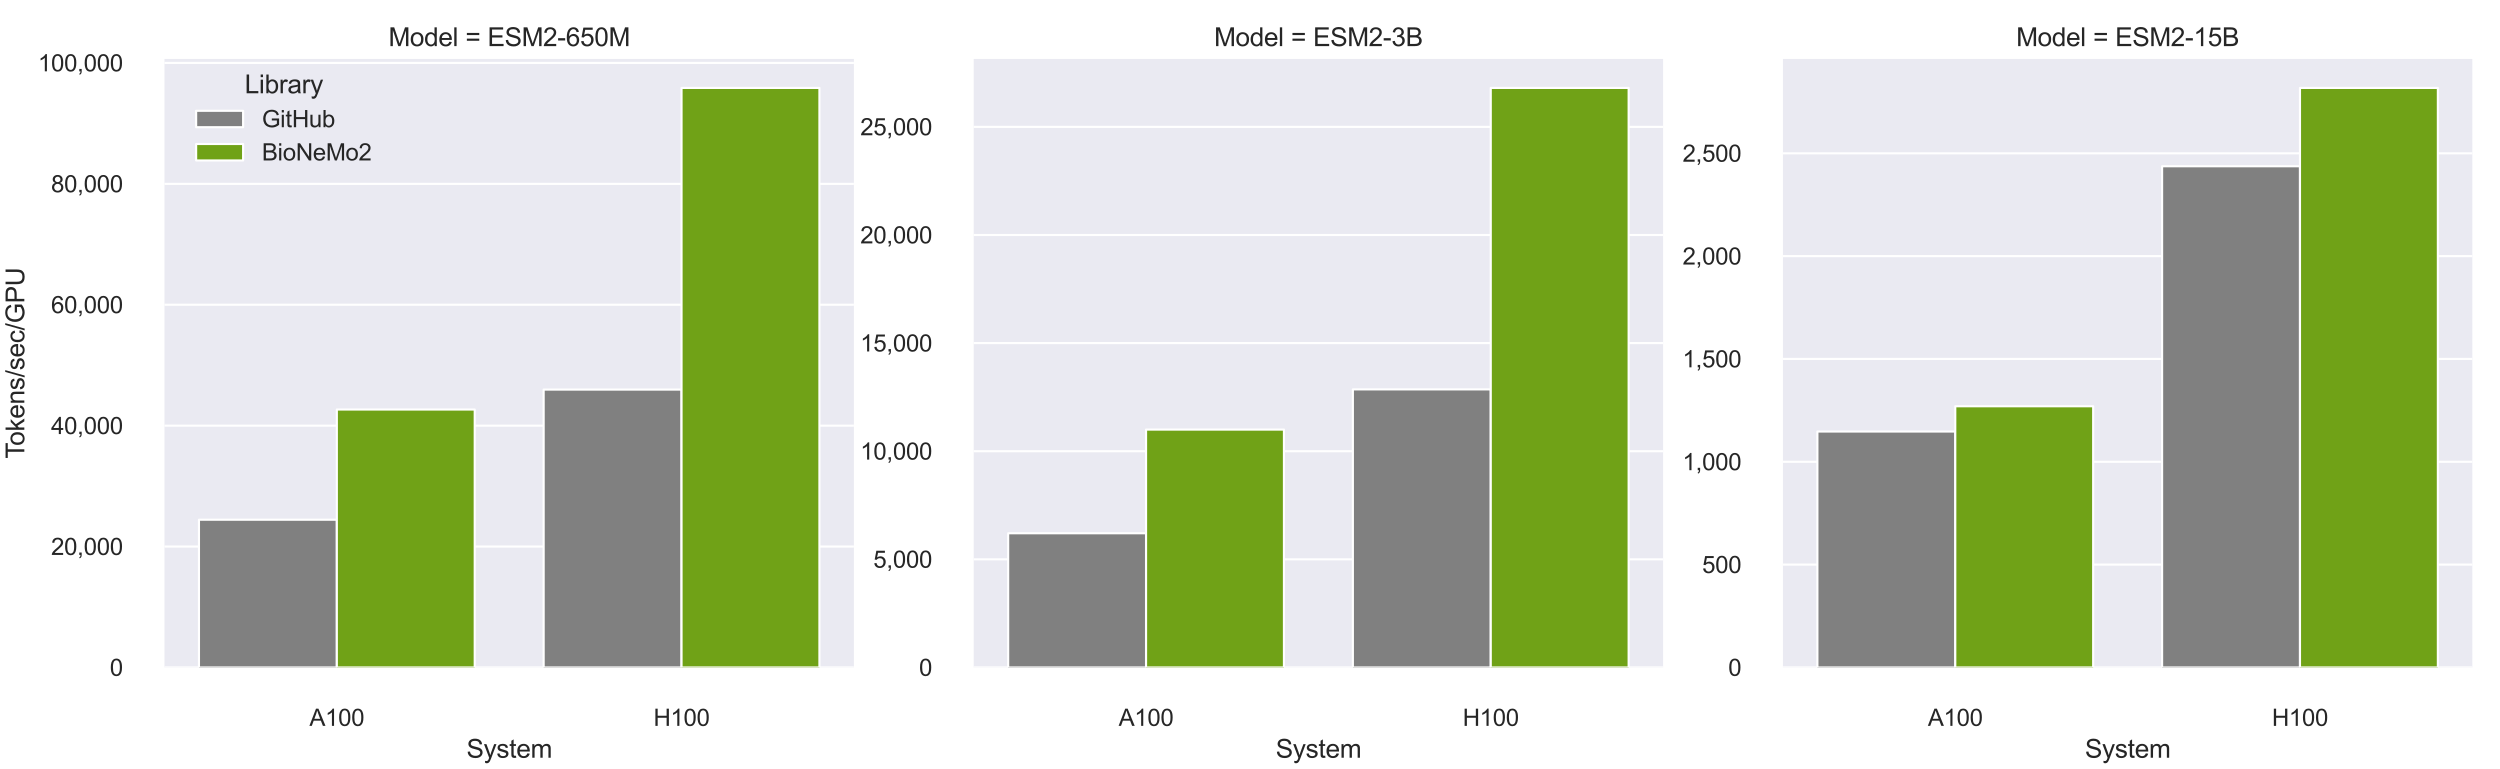 <?xml version="1.0" encoding="utf-8" standalone="no"?>
<!DOCTYPE svg PUBLIC "-//W3C//DTD SVG 1.1//EN"
  "http://www.w3.org/Graphics/SVG/1.1/DTD/svg11.dtd">
<svg xmlns:xlink="http://www.w3.org/1999/xlink" width="1170.9pt" height="360pt" viewBox="0 0 1170.9 360" xmlns="http://www.w3.org/2000/svg" version="1.1">
 <defs>
  <style type="text/css">*{stroke-linejoin: round; stroke-linecap: butt}</style>
 </defs>
 <g id="figure_1">
  <g id="patch_1">
   <path d="M 0 360
L 1170.9 360
L 1170.9 0
L 0 0
z
" style="fill: #ffffff"/>
  </g>
  <g id="axes_1">
   <g id="patch_2">
    <path d="M 77.04 312.604
L 399.927 312.604
L 399.927 27.6
L 77.04 27.6
z
" style="fill: #eaeaf2"/>
   </g>
   <g id="matplotlib.axis_1">
    <g id="xtick_1">
     <g id="text_1">
      <!-- A100 -->
      <g style="fill: #262626" transform="translate(144.917 339.977) scale(0.11 -0.11)">
       <defs>
        <path id="ArialMT-41" d="M -9 0
L 1750 4581
L 2403 4581
L 4278 0
L 3588 0
L 3053 1388
L 1138 1388
L 634 0
L -9 0
z
M 1313 1881
L 2866 1881
L 2388 3150
Q 2169 3728 2063 4100
Q 1975 3659 1816 3225
L 1313 1881
z
" transform="scale(0.016)"/>
        <path id="ArialMT-31" d="M 2384 0
L 1822 0
L 1822 3584
Q 1619 3391 1289 3197
Q 959 3003 697 2906
L 697 3450
Q 1169 3672 1522 3987
Q 1875 4303 2022 4600
L 2384 4600
L 2384 0
z
" transform="scale(0.016)"/>
        <path id="ArialMT-30" d="M 266 2259
Q 266 3072 433 3567
Q 600 4063 929 4331
Q 1259 4600 1759 4600
Q 2128 4600 2406 4451
Q 2684 4303 2865 4023
Q 3047 3744 3150 3342
Q 3253 2941 3253 2259
Q 3253 1453 3087 958
Q 2922 463 2592 192
Q 2263 -78 1759 -78
Q 1097 -78 719 397
Q 266 969 266 2259
z
M 844 2259
Q 844 1131 1108 757
Q 1372 384 1759 384
Q 2147 384 2411 759
Q 2675 1134 2675 2259
Q 2675 3391 2411 3762
Q 2147 4134 1753 4134
Q 1366 4134 1134 3806
Q 844 3388 844 2259
z
" transform="scale(0.016)"/>
       </defs>
       <use xlink:href="#ArialMT-41"/>
       <use xlink:href="#ArialMT-31" x="66.699"/>
       <use xlink:href="#ArialMT-30" x="122.314"/>
       <use xlink:href="#ArialMT-30" x="177.93"/>
      </g>
     </g>
    </g>
    <g id="xtick_2">
     <g id="text_2">
      <!-- H100 -->
      <g style="fill: #262626" transform="translate(306.057 339.977) scale(0.11 -0.11)">
       <defs>
        <path id="ArialMT-48" d="M 513 0
L 513 4581
L 1119 4581
L 1119 2700
L 3500 2700
L 3500 4581
L 4106 4581
L 4106 0
L 3500 0
L 3500 2159
L 1119 2159
L 1119 0
L 513 0
z
" transform="scale(0.016)"/>
       </defs>
       <use xlink:href="#ArialMT-48"/>
       <use xlink:href="#ArialMT-31" x="72.217"/>
       <use xlink:href="#ArialMT-30" x="127.832"/>
       <use xlink:href="#ArialMT-30" x="183.447"/>
      </g>
     </g>
    </g>
    <g id="text_3">
     <!-- System -->
     <g style="fill: #262626" transform="translate(218.48 354.899) scale(0.12 -0.12)">
      <defs>
       <path id="ArialMT-53" d="M 288 1472
L 859 1522
Q 900 1178 1048 958
Q 1197 738 1509 602
Q 1822 466 2213 466
Q 2559 466 2825 569
Q 3091 672 3220 851
Q 3350 1031 3350 1244
Q 3350 1459 3225 1620
Q 3100 1781 2813 1891
Q 2628 1963 1997 2114
Q 1366 2266 1113 2400
Q 784 2572 623 2826
Q 463 3081 463 3397
Q 463 3744 659 4045
Q 856 4347 1234 4503
Q 1613 4659 2075 4659
Q 2584 4659 2973 4495
Q 3363 4331 3572 4012
Q 3781 3694 3797 3291
L 3216 3247
Q 3169 3681 2898 3903
Q 2628 4125 2100 4125
Q 1550 4125 1298 3923
Q 1047 3722 1047 3438
Q 1047 3191 1225 3031
Q 1400 2872 2139 2705
Q 2878 2538 3153 2413
Q 3553 2228 3743 1945
Q 3934 1663 3934 1294
Q 3934 928 3725 604
Q 3516 281 3123 101
Q 2731 -78 2241 -78
Q 1619 -78 1198 103
Q 778 284 539 648
Q 300 1013 288 1472
z
" transform="scale(0.016)"/>
       <path id="ArialMT-79" d="M 397 -1278
L 334 -750
Q 519 -800 656 -800
Q 844 -800 956 -737
Q 1069 -675 1141 -563
Q 1194 -478 1313 -144
Q 1328 -97 1363 -6
L 103 3319
L 709 3319
L 1400 1397
Q 1534 1031 1641 628
Q 1738 1016 1872 1384
L 2581 3319
L 3144 3319
L 1881 -56
Q 1678 -603 1566 -809
Q 1416 -1088 1222 -1217
Q 1028 -1347 759 -1347
Q 597 -1347 397 -1278
z
" transform="scale(0.016)"/>
       <path id="ArialMT-73" d="M 197 991
L 753 1078
Q 800 744 1014 566
Q 1228 388 1613 388
Q 2000 388 2187 545
Q 2375 703 2375 916
Q 2375 1106 2209 1216
Q 2094 1291 1634 1406
Q 1016 1563 777 1677
Q 538 1791 414 1992
Q 291 2194 291 2438
Q 291 2659 392 2848
Q 494 3038 669 3163
Q 800 3259 1026 3326
Q 1253 3394 1513 3394
Q 1903 3394 2198 3281
Q 2494 3169 2634 2976
Q 2775 2784 2828 2463
L 2278 2388
Q 2241 2644 2061 2787
Q 1881 2931 1553 2931
Q 1166 2931 1000 2803
Q 834 2675 834 2503
Q 834 2394 903 2306
Q 972 2216 1119 2156
Q 1203 2125 1616 2013
Q 2213 1853 2448 1751
Q 2684 1650 2818 1456
Q 2953 1263 2953 975
Q 2953 694 2789 445
Q 2625 197 2315 61
Q 2006 -75 1616 -75
Q 969 -75 630 194
Q 291 463 197 991
z
" transform="scale(0.016)"/>
       <path id="ArialMT-74" d="M 1650 503
L 1731 6
Q 1494 -44 1306 -44
Q 1000 -44 831 53
Q 663 150 594 308
Q 525 466 525 972
L 525 2881
L 113 2881
L 113 3319
L 525 3319
L 525 4141
L 1084 4478
L 1084 3319
L 1650 3319
L 1650 2881
L 1084 2881
L 1084 941
Q 1084 700 1114 631
Q 1144 563 1211 522
Q 1278 481 1403 481
Q 1497 481 1650 503
z
" transform="scale(0.016)"/>
       <path id="ArialMT-65" d="M 2694 1069
L 3275 997
Q 3138 488 2766 206
Q 2394 -75 1816 -75
Q 1088 -75 661 373
Q 234 822 234 1631
Q 234 2469 665 2931
Q 1097 3394 1784 3394
Q 2450 3394 2872 2941
Q 3294 2488 3294 1666
Q 3294 1616 3291 1516
L 816 1516
Q 847 969 1125 678
Q 1403 388 1819 388
Q 2128 388 2347 550
Q 2566 713 2694 1069
z
M 847 1978
L 2700 1978
Q 2663 2397 2488 2606
Q 2219 2931 1791 2931
Q 1403 2931 1139 2672
Q 875 2413 847 1978
z
" transform="scale(0.016)"/>
       <path id="ArialMT-6d" d="M 422 0
L 422 3319
L 925 3319
L 925 2853
Q 1081 3097 1340 3245
Q 1600 3394 1931 3394
Q 2300 3394 2536 3241
Q 2772 3088 2869 2813
Q 3263 3394 3894 3394
Q 4388 3394 4653 3120
Q 4919 2847 4919 2278
L 4919 0
L 4359 0
L 4359 2091
Q 4359 2428 4304 2576
Q 4250 2725 4106 2815
Q 3963 2906 3769 2906
Q 3419 2906 3187 2673
Q 2956 2441 2956 1928
L 2956 0
L 2394 0
L 2394 2156
Q 2394 2531 2256 2718
Q 2119 2906 1806 2906
Q 1569 2906 1367 2781
Q 1166 2656 1075 2415
Q 984 2175 984 1722
L 984 0
L 422 0
z
" transform="scale(0.016)"/>
      </defs>
      <use xlink:href="#ArialMT-53"/>
      <use xlink:href="#ArialMT-79" x="66.699"/>
      <use xlink:href="#ArialMT-73" x="116.699"/>
      <use xlink:href="#ArialMT-74" x="166.699"/>
      <use xlink:href="#ArialMT-65" x="194.482"/>
      <use xlink:href="#ArialMT-6d" x="250.098"/>
     </g>
    </g>
   </g>
   <g id="matplotlib.axis_2">
    <g id="ytick_1">
     <g id="line2d_1">
      <path d="M 77.04 312.604
L 399.927 312.604
" clip-path="url(#p7f8f3b9b04)" style="fill: none; stroke: #ffffff; stroke-linecap: round"/>
     </g>
     <g id="text_4">
      <!-- 0 -->
      <g style="fill: #262626" transform="translate(51.423 316.541) scale(0.11 -0.11)">
       <use xlink:href="#ArialMT-30"/>
      </g>
     </g>
    </g>
    <g id="ytick_2">
     <g id="line2d_2">
      <path d="M 77.04 255.979
L 399.927 255.979
" clip-path="url(#p7f8f3b9b04)" style="fill: none; stroke: #ffffff; stroke-linecap: round"/>
     </g>
     <g id="text_5">
      <!-- 20,000 -->
      <g style="fill: #262626" transform="translate(23.899 259.916) scale(0.11 -0.11)">
       <defs>
        <path id="ArialMT-32" d="M 3222 541
L 3222 0
L 194 0
Q 188 203 259 391
Q 375 700 629 1000
Q 884 1300 1366 1694
Q 2113 2306 2375 2664
Q 2638 3022 2638 3341
Q 2638 3675 2398 3904
Q 2159 4134 1775 4134
Q 1369 4134 1125 3890
Q 881 3647 878 3216
L 300 3275
Q 359 3922 746 4261
Q 1134 4600 1788 4600
Q 2447 4600 2831 4234
Q 3216 3869 3216 3328
Q 3216 3053 3103 2787
Q 2991 2522 2730 2228
Q 2469 1934 1863 1422
Q 1356 997 1212 845
Q 1069 694 975 541
L 3222 541
z
" transform="scale(0.016)"/>
        <path id="ArialMT-2c" d="M 569 0
L 569 641
L 1209 641
L 1209 0
Q 1209 -353 1084 -570
Q 959 -788 688 -906
L 531 -666
Q 709 -588 793 -436
Q 878 -284 888 0
L 569 0
z
" transform="scale(0.016)"/>
       </defs>
       <use xlink:href="#ArialMT-32"/>
       <use xlink:href="#ArialMT-30" x="55.615"/>
       <use xlink:href="#ArialMT-2c" x="111.23"/>
       <use xlink:href="#ArialMT-30" x="139.014"/>
       <use xlink:href="#ArialMT-30" x="194.629"/>
       <use xlink:href="#ArialMT-30" x="250.244"/>
      </g>
     </g>
    </g>
    <g id="ytick_3">
     <g id="line2d_3">
      <path d="M 77.04 199.355
L 399.927 199.355
" clip-path="url(#p7f8f3b9b04)" style="fill: none; stroke: #ffffff; stroke-linecap: round"/>
     </g>
     <g id="text_6">
      <!-- 40,000 -->
      <g style="fill: #262626" transform="translate(23.899 203.292) scale(0.11 -0.11)">
       <defs>
        <path id="ArialMT-34" d="M 2069 0
L 2069 1097
L 81 1097
L 81 1613
L 2172 4581
L 2631 4581
L 2631 1613
L 3250 1613
L 3250 1097
L 2631 1097
L 2631 0
L 2069 0
z
M 2069 1613
L 2069 3678
L 634 1613
L 2069 1613
z
" transform="scale(0.016)"/>
       </defs>
       <use xlink:href="#ArialMT-34"/>
       <use xlink:href="#ArialMT-30" x="55.615"/>
       <use xlink:href="#ArialMT-2c" x="111.23"/>
       <use xlink:href="#ArialMT-30" x="139.014"/>
       <use xlink:href="#ArialMT-30" x="194.629"/>
       <use xlink:href="#ArialMT-30" x="250.244"/>
      </g>
     </g>
    </g>
    <g id="ytick_4">
     <g id="line2d_4">
      <path d="M 77.04 142.73
L 399.927 142.73
" clip-path="url(#p7f8f3b9b04)" style="fill: none; stroke: #ffffff; stroke-linecap: round"/>
     </g>
     <g id="text_7">
      <!-- 60,000 -->
      <g style="fill: #262626" transform="translate(23.899 146.667) scale(0.11 -0.11)">
       <defs>
        <path id="ArialMT-36" d="M 3184 3459
L 2625 3416
Q 2550 3747 2413 3897
Q 2184 4138 1850 4138
Q 1581 4138 1378 3988
Q 1113 3794 959 3422
Q 806 3050 800 2363
Q 1003 2672 1297 2822
Q 1591 2972 1913 2972
Q 2475 2972 2870 2558
Q 3266 2144 3266 1488
Q 3266 1056 3080 686
Q 2894 316 2569 119
Q 2244 -78 1831 -78
Q 1128 -78 684 439
Q 241 956 241 2144
Q 241 3472 731 4075
Q 1159 4600 1884 4600
Q 2425 4600 2770 4297
Q 3116 3994 3184 3459
z
M 888 1484
Q 888 1194 1011 928
Q 1134 663 1356 523
Q 1578 384 1822 384
Q 2178 384 2434 671
Q 2691 959 2691 1453
Q 2691 1928 2437 2201
Q 2184 2475 1800 2475
Q 1419 2475 1153 2201
Q 888 1928 888 1484
z
" transform="scale(0.016)"/>
       </defs>
       <use xlink:href="#ArialMT-36"/>
       <use xlink:href="#ArialMT-30" x="55.615"/>
       <use xlink:href="#ArialMT-2c" x="111.23"/>
       <use xlink:href="#ArialMT-30" x="139.014"/>
       <use xlink:href="#ArialMT-30" x="194.629"/>
       <use xlink:href="#ArialMT-30" x="250.244"/>
      </g>
     </g>
    </g>
    <g id="ytick_5">
     <g id="line2d_5">
      <path d="M 77.04 86.106
L 399.927 86.106
" clip-path="url(#p7f8f3b9b04)" style="fill: none; stroke: #ffffff; stroke-linecap: round"/>
     </g>
     <g id="text_8">
      <!-- 80,000 -->
      <g style="fill: #262626" transform="translate(23.899 90.043) scale(0.11 -0.11)">
       <defs>
        <path id="ArialMT-38" d="M 1131 2484
Q 781 2613 612 2850
Q 444 3088 444 3419
Q 444 3919 803 4259
Q 1163 4600 1759 4600
Q 2359 4600 2725 4251
Q 3091 3903 3091 3403
Q 3091 3084 2923 2848
Q 2756 2613 2416 2484
Q 2838 2347 3058 2040
Q 3278 1734 3278 1309
Q 3278 722 2862 322
Q 2447 -78 1769 -78
Q 1091 -78 675 323
Q 259 725 259 1325
Q 259 1772 486 2073
Q 713 2375 1131 2484
z
M 1019 3438
Q 1019 3113 1228 2906
Q 1438 2700 1772 2700
Q 2097 2700 2305 2904
Q 2513 3109 2513 3406
Q 2513 3716 2298 3927
Q 2084 4138 1766 4138
Q 1444 4138 1231 3931
Q 1019 3725 1019 3438
z
M 838 1322
Q 838 1081 952 856
Q 1066 631 1291 507
Q 1516 384 1775 384
Q 2178 384 2440 643
Q 2703 903 2703 1303
Q 2703 1709 2433 1975
Q 2163 2241 1756 2241
Q 1359 2241 1098 1978
Q 838 1716 838 1322
z
" transform="scale(0.016)"/>
       </defs>
       <use xlink:href="#ArialMT-38"/>
       <use xlink:href="#ArialMT-30" x="55.615"/>
       <use xlink:href="#ArialMT-2c" x="111.23"/>
       <use xlink:href="#ArialMT-30" x="139.014"/>
       <use xlink:href="#ArialMT-30" x="194.629"/>
       <use xlink:href="#ArialMT-30" x="250.244"/>
      </g>
     </g>
    </g>
    <g id="ytick_6">
     <g id="line2d_6">
      <path d="M 77.04 29.481
L 399.927 29.481
" clip-path="url(#p7f8f3b9b04)" style="fill: none; stroke: #ffffff; stroke-linecap: round"/>
     </g>
     <g id="text_9">
      <!-- 100,000 -->
      <g style="fill: #262626" transform="translate(17.782 33.418) scale(0.11 -0.11)">
       <use xlink:href="#ArialMT-31"/>
       <use xlink:href="#ArialMT-30" x="55.615"/>
       <use xlink:href="#ArialMT-30" x="111.23"/>
       <use xlink:href="#ArialMT-2c" x="166.846"/>
       <use xlink:href="#ArialMT-30" x="194.629"/>
       <use xlink:href="#ArialMT-30" x="250.244"/>
       <use xlink:href="#ArialMT-30" x="305.859"/>
      </g>
     </g>
    </g>
    <g id="text_10">
     <!-- Tokens/sec/GPU -->
     <g style="fill: #262626" transform="translate(11.397 214.781) rotate(-90) scale(0.12 -0.12)">
      <defs>
       <path id="ArialMT-54" d="M 1659 0
L 1659 4041
L 150 4041
L 150 4581
L 3781 4581
L 3781 4041
L 2266 4041
L 2266 0
L 1659 0
z
" transform="scale(0.016)"/>
       <path id="ArialMT-6f" d="M 213 1659
Q 213 2581 725 3025
Q 1153 3394 1769 3394
Q 2453 3394 2887 2945
Q 3322 2497 3322 1706
Q 3322 1066 3130 698
Q 2938 331 2570 128
Q 2203 -75 1769 -75
Q 1072 -75 642 372
Q 213 819 213 1659
z
M 791 1659
Q 791 1022 1069 705
Q 1347 388 1769 388
Q 2188 388 2466 706
Q 2744 1025 2744 1678
Q 2744 2294 2464 2611
Q 2184 2928 1769 2928
Q 1347 2928 1069 2612
Q 791 2297 791 1659
z
" transform="scale(0.016)"/>
       <path id="ArialMT-6b" d="M 425 0
L 425 4581
L 988 4581
L 988 1969
L 2319 3319
L 3047 3319
L 1778 2088
L 3175 0
L 2481 0
L 1384 1697
L 988 1316
L 988 0
L 425 0
z
" transform="scale(0.016)"/>
       <path id="ArialMT-6e" d="M 422 0
L 422 3319
L 928 3319
L 928 2847
Q 1294 3394 1984 3394
Q 2284 3394 2536 3286
Q 2788 3178 2913 3003
Q 3038 2828 3088 2588
Q 3119 2431 3119 2041
L 3119 0
L 2556 0
L 2556 2019
Q 2556 2363 2490 2533
Q 2425 2703 2258 2804
Q 2091 2906 1866 2906
Q 1506 2906 1245 2678
Q 984 2450 984 1813
L 984 0
L 422 0
z
" transform="scale(0.016)"/>
       <path id="ArialMT-2f" d="M 0 -78
L 1328 4659
L 1778 4659
L 453 -78
L 0 -78
z
" transform="scale(0.016)"/>
       <path id="ArialMT-63" d="M 2588 1216
L 3141 1144
Q 3050 572 2676 248
Q 2303 -75 1759 -75
Q 1078 -75 664 370
Q 250 816 250 1647
Q 250 2184 428 2587
Q 606 2991 970 3192
Q 1334 3394 1763 3394
Q 2303 3394 2647 3120
Q 2991 2847 3088 2344
L 2541 2259
Q 2463 2594 2264 2762
Q 2066 2931 1784 2931
Q 1359 2931 1093 2626
Q 828 2322 828 1663
Q 828 994 1084 691
Q 1341 388 1753 388
Q 2084 388 2306 591
Q 2528 794 2588 1216
z
" transform="scale(0.016)"/>
       <path id="ArialMT-47" d="M 2638 1797
L 2638 2334
L 4578 2338
L 4578 638
Q 4131 281 3656 101
Q 3181 -78 2681 -78
Q 2006 -78 1454 211
Q 903 500 622 1047
Q 341 1594 341 2269
Q 341 2938 620 3517
Q 900 4097 1425 4378
Q 1950 4659 2634 4659
Q 3131 4659 3532 4498
Q 3934 4338 4162 4050
Q 4391 3763 4509 3300
L 3963 3150
Q 3859 3500 3706 3700
Q 3553 3900 3268 4020
Q 2984 4141 2638 4141
Q 2222 4141 1919 4014
Q 1616 3888 1430 3681
Q 1244 3475 1141 3228
Q 966 2803 966 2306
Q 966 1694 1177 1281
Q 1388 869 1791 669
Q 2194 469 2647 469
Q 3041 469 3416 620
Q 3791 772 3984 944
L 3984 1797
L 2638 1797
z
" transform="scale(0.016)"/>
       <path id="ArialMT-50" d="M 494 0
L 494 4581
L 2222 4581
Q 2678 4581 2919 4538
Q 3256 4481 3484 4323
Q 3713 4166 3852 3881
Q 3991 3597 3991 3256
Q 3991 2672 3619 2267
Q 3247 1863 2275 1863
L 1100 1863
L 1100 0
L 494 0
z
M 1100 2403
L 2284 2403
Q 2872 2403 3119 2622
Q 3366 2841 3366 3238
Q 3366 3525 3220 3729
Q 3075 3934 2838 4000
Q 2684 4041 2272 4041
L 1100 4041
L 1100 2403
z
" transform="scale(0.016)"/>
       <path id="ArialMT-55" d="M 3500 4581
L 4106 4581
L 4106 1934
Q 4106 1244 3950 837
Q 3794 431 3386 176
Q 2978 -78 2316 -78
Q 1672 -78 1262 144
Q 853 366 678 786
Q 503 1206 503 1934
L 503 4581
L 1109 4581
L 1109 1938
Q 1109 1341 1220 1058
Q 1331 775 1601 622
Q 1872 469 2263 469
Q 2931 469 3215 772
Q 3500 1075 3500 1938
L 3500 4581
z
" transform="scale(0.016)"/>
      </defs>
      <use xlink:href="#ArialMT-54"/>
      <use xlink:href="#ArialMT-6f" x="49.959"/>
      <use xlink:href="#ArialMT-6b" x="105.574"/>
      <use xlink:href="#ArialMT-65" x="155.574"/>
      <use xlink:href="#ArialMT-6e" x="211.189"/>
      <use xlink:href="#ArialMT-73" x="266.805"/>
      <use xlink:href="#ArialMT-2f" x="316.805"/>
      <use xlink:href="#ArialMT-73" x="344.588"/>
      <use xlink:href="#ArialMT-65" x="394.588"/>
      <use xlink:href="#ArialMT-63" x="450.203"/>
      <use xlink:href="#ArialMT-2f" x="500.203"/>
      <use xlink:href="#ArialMT-47" x="527.986"/>
      <use xlink:href="#ArialMT-50" x="605.77"/>
      <use xlink:href="#ArialMT-55" x="672.469"/>
     </g>
    </g>
   </g>
   <g id="patch_3">
    <path d="M 93.184 312.604
L 157.762 312.604
L 157.762 243.428
L 93.184 243.428
z
" clip-path="url(#p7f8f3b9b04)" style="fill: #808080; stroke: #ffffff; stroke-linejoin: miter"/>
   </g>
   <g id="patch_4">
    <path d="M 254.628 312.604
L 319.205 312.604
L 319.205 182.461
L 254.628 182.461
z
" clip-path="url(#p7f8f3b9b04)" style="fill: #808080; stroke: #ffffff; stroke-linejoin: miter"/>
   </g>
   <g id="patch_5">
    <path d="M 157.762 312.604
L 222.339 312.604
L 222.339 191.804
L 157.762 191.804
z
" clip-path="url(#p7f8f3b9b04)" style="fill: #70a217; stroke: #ffffff; stroke-linejoin: miter"/>
   </g>
   <g id="patch_6">
    <path d="M 319.205 312.604
L 383.782 312.604
L 383.782 41.172
L 319.205 41.172
z
" clip-path="url(#p7f8f3b9b04)" style="fill: #70a217; stroke: #ffffff; stroke-linejoin: miter"/>
   </g>
   <g id="line2d_7">
    <path clip-path="url(#p7f8f3b9b04)" style="fill: none; stroke: #424242; stroke-width: 2.25; stroke-linecap: round"/>
   </g>
   <g id="line2d_8">
    <path clip-path="url(#p7f8f3b9b04)" style="fill: none; stroke: #424242; stroke-width: 2.25; stroke-linecap: round"/>
   </g>
   <g id="line2d_9">
    <path clip-path="url(#p7f8f3b9b04)" style="fill: none; stroke: #424242; stroke-width: 2.25; stroke-linecap: round"/>
   </g>
   <g id="line2d_10">
    <path clip-path="url(#p7f8f3b9b04)" style="fill: none; stroke: #424242; stroke-width: 2.25; stroke-linecap: round"/>
   </g>
   <g id="patch_7">
    <path d="M 67.04 312.604
L 67.04 27.6
" style="fill: none; stroke: #ffffff; stroke-width: 1.25; stroke-linejoin: miter; stroke-linecap: square"/>
   </g>
   <g id="patch_8">
    <path d="M 77.04 322.604
L 399.927 322.604
" style="fill: none; stroke: #ffffff; stroke-width: 1.25; stroke-linejoin: miter; stroke-linecap: square"/>
   </g>
   <g id="text_11">
    <!-- Model = ESM2-650M -->
    <g style="fill: #262626" transform="translate(181.961 21.6) scale(0.12 -0.12)">
     <defs>
      <path id="ArialMT-4d" d="M 475 0
L 475 4581
L 1388 4581
L 2472 1338
Q 2622 884 2691 659
Q 2769 909 2934 1394
L 4031 4581
L 4847 4581
L 4847 0
L 4263 0
L 4263 3834
L 2931 0
L 2384 0
L 1059 3900
L 1059 0
L 475 0
z
" transform="scale(0.016)"/>
      <path id="ArialMT-64" d="M 2575 0
L 2575 419
Q 2259 -75 1647 -75
Q 1250 -75 917 144
Q 584 363 401 755
Q 219 1147 219 1656
Q 219 2153 384 2558
Q 550 2963 881 3178
Q 1213 3394 1622 3394
Q 1922 3394 2156 3267
Q 2391 3141 2538 2938
L 2538 4581
L 3097 4581
L 3097 0
L 2575 0
z
M 797 1656
Q 797 1019 1065 703
Q 1334 388 1700 388
Q 2069 388 2326 689
Q 2584 991 2584 1609
Q 2584 2291 2321 2609
Q 2059 2928 1675 2928
Q 1300 2928 1048 2622
Q 797 2316 797 1656
z
" transform="scale(0.016)"/>
      <path id="ArialMT-6c" d="M 409 0
L 409 4581
L 972 4581
L 972 0
L 409 0
z
" transform="scale(0.016)"/>
      <path id="ArialMT-20" transform="scale(0.016)"/>
      <path id="ArialMT-3d" d="M 3381 2694
L 356 2694
L 356 3219
L 3381 3219
L 3381 2694
z
M 3381 1303
L 356 1303
L 356 1828
L 3381 1828
L 3381 1303
z
" transform="scale(0.016)"/>
      <path id="ArialMT-45" d="M 506 0
L 506 4581
L 3819 4581
L 3819 4041
L 1113 4041
L 1113 2638
L 3647 2638
L 3647 2100
L 1113 2100
L 1113 541
L 3925 541
L 3925 0
L 506 0
z
" transform="scale(0.016)"/>
      <path id="ArialMT-2d" d="M 203 1375
L 203 1941
L 1931 1941
L 1931 1375
L 203 1375
z
" transform="scale(0.016)"/>
      <path id="ArialMT-35" d="M 266 1200
L 856 1250
Q 922 819 1161 601
Q 1400 384 1738 384
Q 2144 384 2425 690
Q 2706 997 2706 1503
Q 2706 1984 2436 2262
Q 2166 2541 1728 2541
Q 1456 2541 1237 2417
Q 1019 2294 894 2097
L 366 2166
L 809 4519
L 3088 4519
L 3088 3981
L 1259 3981
L 1013 2750
Q 1425 3038 1878 3038
Q 2478 3038 2890 2622
Q 3303 2206 3303 1553
Q 3303 931 2941 478
Q 2500 -78 1738 -78
Q 1113 -78 717 272
Q 322 622 266 1200
z
" transform="scale(0.016)"/>
     </defs>
     <use xlink:href="#ArialMT-4d"/>
     <use xlink:href="#ArialMT-6f" x="83.301"/>
     <use xlink:href="#ArialMT-64" x="138.916"/>
     <use xlink:href="#ArialMT-65" x="194.531"/>
     <use xlink:href="#ArialMT-6c" x="250.146"/>
     <use xlink:href="#ArialMT-20" x="272.363"/>
     <use xlink:href="#ArialMT-3d" x="300.146"/>
     <use xlink:href="#ArialMT-20" x="358.545"/>
     <use xlink:href="#ArialMT-45" x="386.328"/>
     <use xlink:href="#ArialMT-53" x="453.027"/>
     <use xlink:href="#ArialMT-4d" x="519.727"/>
     <use xlink:href="#ArialMT-32" x="603.027"/>
     <use xlink:href="#ArialMT-2d" x="658.643"/>
     <use xlink:href="#ArialMT-36" x="691.943"/>
     <use xlink:href="#ArialMT-35" x="747.559"/>
     <use xlink:href="#ArialMT-30" x="803.174"/>
     <use xlink:href="#ArialMT-4d" x="858.789"/>
    </g>
   </g>
  </g>
  <g id="axes_2">
   <g id="patch_9">
    <path d="M 456.047 312.604
L 778.933 312.604
L 778.933 27.6
L 456.047 27.6
z
" style="fill: #eaeaf2"/>
   </g>
   <g id="matplotlib.axis_3">
    <g id="xtick_3">
     <g id="text_12">
      <!-- A100 -->
      <g style="fill: #262626" transform="translate(523.924 339.977) scale(0.11 -0.11)">
       <use xlink:href="#ArialMT-41"/>
       <use xlink:href="#ArialMT-31" x="66.699"/>
       <use xlink:href="#ArialMT-30" x="122.314"/>
       <use xlink:href="#ArialMT-30" x="177.93"/>
      </g>
     </g>
    </g>
    <g id="xtick_4">
     <g id="text_13">
      <!-- H100 -->
      <g style="fill: #262626" transform="translate(685.064 339.977) scale(0.11 -0.11)">
       <use xlink:href="#ArialMT-48"/>
       <use xlink:href="#ArialMT-31" x="72.217"/>
       <use xlink:href="#ArialMT-30" x="127.832"/>
       <use xlink:href="#ArialMT-30" x="183.447"/>
      </g>
     </g>
    </g>
    <g id="text_14">
     <!-- System -->
     <g style="fill: #262626" transform="translate(597.487 354.899) scale(0.12 -0.12)">
      <use xlink:href="#ArialMT-53"/>
      <use xlink:href="#ArialMT-79" x="66.699"/>
      <use xlink:href="#ArialMT-73" x="116.699"/>
      <use xlink:href="#ArialMT-74" x="166.699"/>
      <use xlink:href="#ArialMT-65" x="194.482"/>
      <use xlink:href="#ArialMT-6d" x="250.098"/>
     </g>
    </g>
   </g>
   <g id="matplotlib.axis_4">
    <g id="ytick_7">
     <g id="line2d_11">
      <path d="M 456.047 312.604
L 778.933 312.604
" clip-path="url(#peede7e19a6)" style="fill: none; stroke: #ffffff; stroke-linecap: round"/>
     </g>
     <g id="text_15">
      <!-- 0 -->
      <g style="fill: #262626" transform="translate(430.43 316.541) scale(0.11 -0.11)">
       <use xlink:href="#ArialMT-30"/>
      </g>
     </g>
    </g>
    <g id="ytick_8">
     <g id="line2d_12">
      <path d="M 456.047 261.965
L 778.933 261.965
" clip-path="url(#peede7e19a6)" style="fill: none; stroke: #ffffff; stroke-linecap: round"/>
     </g>
     <g id="text_16">
      <!-- 5,000 -->
      <g style="fill: #262626" transform="translate(409.023 265.902) scale(0.11 -0.11)">
       <use xlink:href="#ArialMT-35"/>
       <use xlink:href="#ArialMT-2c" x="55.615"/>
       <use xlink:href="#ArialMT-30" x="83.398"/>
       <use xlink:href="#ArialMT-30" x="139.014"/>
       <use xlink:href="#ArialMT-30" x="194.629"/>
      </g>
     </g>
    </g>
    <g id="ytick_9">
     <g id="line2d_13">
      <path d="M 456.047 211.327
L 778.933 211.327
" clip-path="url(#peede7e19a6)" style="fill: none; stroke: #ffffff; stroke-linecap: round"/>
     </g>
     <g id="text_17">
      <!-- 10,000 -->
      <g style="fill: #262626" transform="translate(402.906 215.264) scale(0.11 -0.11)">
       <use xlink:href="#ArialMT-31"/>
       <use xlink:href="#ArialMT-30" x="55.615"/>
       <use xlink:href="#ArialMT-2c" x="111.23"/>
       <use xlink:href="#ArialMT-30" x="139.014"/>
       <use xlink:href="#ArialMT-30" x="194.629"/>
       <use xlink:href="#ArialMT-30" x="250.244"/>
      </g>
     </g>
    </g>
    <g id="ytick_10">
     <g id="line2d_14">
      <path d="M 456.047 160.688
L 778.933 160.688
" clip-path="url(#peede7e19a6)" style="fill: none; stroke: #ffffff; stroke-linecap: round"/>
     </g>
     <g id="text_18">
      <!-- 15,000 -->
      <g style="fill: #262626" transform="translate(402.906 164.625) scale(0.11 -0.11)">
       <use xlink:href="#ArialMT-31"/>
       <use xlink:href="#ArialMT-35" x="55.615"/>
       <use xlink:href="#ArialMT-2c" x="111.23"/>
       <use xlink:href="#ArialMT-30" x="139.014"/>
       <use xlink:href="#ArialMT-30" x="194.629"/>
       <use xlink:href="#ArialMT-30" x="250.244"/>
      </g>
     </g>
    </g>
    <g id="ytick_11">
     <g id="line2d_15">
      <path d="M 456.047 110.05
L 778.933 110.05
" clip-path="url(#peede7e19a6)" style="fill: none; stroke: #ffffff; stroke-linecap: round"/>
     </g>
     <g id="text_19">
      <!-- 20,000 -->
      <g style="fill: #262626" transform="translate(402.906 113.987) scale(0.11 -0.11)">
       <use xlink:href="#ArialMT-32"/>
       <use xlink:href="#ArialMT-30" x="55.615"/>
       <use xlink:href="#ArialMT-2c" x="111.23"/>
       <use xlink:href="#ArialMT-30" x="139.014"/>
       <use xlink:href="#ArialMT-30" x="194.629"/>
       <use xlink:href="#ArialMT-30" x="250.244"/>
      </g>
     </g>
    </g>
    <g id="ytick_12">
     <g id="line2d_16">
      <path d="M 456.047 59.412
L 778.933 59.412
" clip-path="url(#peede7e19a6)" style="fill: none; stroke: #ffffff; stroke-linecap: round"/>
     </g>
     <g id="text_20">
      <!-- 25,000 -->
      <g style="fill: #262626" transform="translate(402.906 63.348) scale(0.11 -0.11)">
       <use xlink:href="#ArialMT-32"/>
       <use xlink:href="#ArialMT-35" x="55.615"/>
       <use xlink:href="#ArialMT-2c" x="111.23"/>
       <use xlink:href="#ArialMT-30" x="139.014"/>
       <use xlink:href="#ArialMT-30" x="194.629"/>
       <use xlink:href="#ArialMT-30" x="250.244"/>
      </g>
     </g>
    </g>
   </g>
   <g id="patch_10">
    <path d="M 472.191 312.604
L 536.768 312.604
L 536.768 249.761
L 472.191 249.761
z
" clip-path="url(#peede7e19a6)" style="fill: #808080; stroke: #ffffff; stroke-linejoin: miter"/>
   </g>
   <g id="patch_11">
    <path d="M 633.634 312.604
L 698.212 312.604
L 698.212 182.392
L 633.634 182.392
z
" clip-path="url(#peede7e19a6)" style="fill: #808080; stroke: #ffffff; stroke-linejoin: miter"/>
   </g>
   <g id="patch_12">
    <path d="M 536.768 312.604
L 601.346 312.604
L 601.346 201.199
L 536.768 201.199
z
" clip-path="url(#peede7e19a6)" style="fill: #70a217; stroke: #ffffff; stroke-linejoin: miter"/>
   </g>
   <g id="patch_13">
    <path d="M 698.212 312.604
L 762.789 312.604
L 762.789 41.172
L 698.212 41.172
z
" clip-path="url(#peede7e19a6)" style="fill: #70a217; stroke: #ffffff; stroke-linejoin: miter"/>
   </g>
   <g id="line2d_17">
    <path clip-path="url(#peede7e19a6)" style="fill: none; stroke: #424242; stroke-width: 2.25; stroke-linecap: round"/>
   </g>
   <g id="line2d_18">
    <path clip-path="url(#peede7e19a6)" style="fill: none; stroke: #424242; stroke-width: 2.25; stroke-linecap: round"/>
   </g>
   <g id="line2d_19">
    <path clip-path="url(#peede7e19a6)" style="fill: none; stroke: #424242; stroke-width: 2.25; stroke-linecap: round"/>
   </g>
   <g id="line2d_20">
    <path clip-path="url(#peede7e19a6)" style="fill: none; stroke: #424242; stroke-width: 2.25; stroke-linecap: round"/>
   </g>
   <g id="patch_14">
    <path d="M 446.047 312.604
L 446.047 27.6
" style="fill: none; stroke: #ffffff; stroke-width: 1.25; stroke-linejoin: miter; stroke-linecap: square"/>
   </g>
   <g id="patch_15">
    <path d="M 456.047 322.604
L 778.933 322.604
" style="fill: none; stroke: #ffffff; stroke-width: 1.25; stroke-linejoin: miter; stroke-linecap: square"/>
   </g>
   <g id="text_21">
    <!-- Model = ESM2-3B -->
    <g style="fill: #262626" transform="translate(568.636 21.6) scale(0.12 -0.12)">
     <defs>
      <path id="ArialMT-33" d="M 269 1209
L 831 1284
Q 928 806 1161 595
Q 1394 384 1728 384
Q 2125 384 2398 659
Q 2672 934 2672 1341
Q 2672 1728 2419 1979
Q 2166 2231 1775 2231
Q 1616 2231 1378 2169
L 1441 2663
Q 1497 2656 1531 2656
Q 1891 2656 2178 2843
Q 2466 3031 2466 3422
Q 2466 3731 2256 3934
Q 2047 4138 1716 4138
Q 1388 4138 1169 3931
Q 950 3725 888 3313
L 325 3413
Q 428 3978 793 4289
Q 1159 4600 1703 4600
Q 2078 4600 2393 4439
Q 2709 4278 2876 4000
Q 3044 3722 3044 3409
Q 3044 3113 2884 2869
Q 2725 2625 2413 2481
Q 2819 2388 3044 2092
Q 3269 1797 3269 1353
Q 3269 753 2831 336
Q 2394 -81 1725 -81
Q 1122 -81 723 278
Q 325 638 269 1209
z
" transform="scale(0.016)"/>
      <path id="ArialMT-42" d="M 469 0
L 469 4581
L 2188 4581
Q 2713 4581 3030 4442
Q 3347 4303 3526 4014
Q 3706 3725 3706 3409
Q 3706 3116 3547 2856
Q 3388 2597 3066 2438
Q 3481 2316 3704 2022
Q 3928 1728 3928 1328
Q 3928 1006 3792 729
Q 3656 453 3456 303
Q 3256 153 2954 76
Q 2653 0 2216 0
L 469 0
z
M 1075 2656
L 2066 2656
Q 2469 2656 2644 2709
Q 2875 2778 2992 2937
Q 3109 3097 3109 3338
Q 3109 3566 3000 3739
Q 2891 3913 2687 3977
Q 2484 4041 1991 4041
L 1075 4041
L 1075 2656
z
M 1075 541
L 2216 541
Q 2509 541 2628 563
Q 2838 600 2978 687
Q 3119 775 3209 942
Q 3300 1109 3300 1328
Q 3300 1584 3169 1773
Q 3038 1963 2805 2039
Q 2572 2116 2134 2116
L 1075 2116
L 1075 541
z
" transform="scale(0.016)"/>
     </defs>
     <use xlink:href="#ArialMT-4d"/>
     <use xlink:href="#ArialMT-6f" x="83.301"/>
     <use xlink:href="#ArialMT-64" x="138.916"/>
     <use xlink:href="#ArialMT-65" x="194.531"/>
     <use xlink:href="#ArialMT-6c" x="250.146"/>
     <use xlink:href="#ArialMT-20" x="272.363"/>
     <use xlink:href="#ArialMT-3d" x="300.146"/>
     <use xlink:href="#ArialMT-20" x="358.545"/>
     <use xlink:href="#ArialMT-45" x="386.328"/>
     <use xlink:href="#ArialMT-53" x="453.027"/>
     <use xlink:href="#ArialMT-4d" x="519.727"/>
     <use xlink:href="#ArialMT-32" x="603.027"/>
     <use xlink:href="#ArialMT-2d" x="658.643"/>
     <use xlink:href="#ArialMT-33" x="691.943"/>
     <use xlink:href="#ArialMT-42" x="747.559"/>
    </g>
   </g>
  </g>
  <g id="axes_3">
   <g id="patch_16">
    <path d="M 835.053 312.604
L 1157.94 312.604
L 1157.94 27.6
L 835.053 27.6
z
" style="fill: #eaeaf2"/>
   </g>
   <g id="matplotlib.axis_5">
    <g id="xtick_5">
     <g id="text_22">
      <!-- A100 -->
      <g style="fill: #262626" transform="translate(902.931 339.977) scale(0.11 -0.11)">
       <use xlink:href="#ArialMT-41"/>
       <use xlink:href="#ArialMT-31" x="66.699"/>
       <use xlink:href="#ArialMT-30" x="122.314"/>
       <use xlink:href="#ArialMT-30" x="177.93"/>
      </g>
     </g>
    </g>
    <g id="xtick_6">
     <g id="text_23">
      <!-- H100 -->
      <g style="fill: #262626" transform="translate(1064.071 339.977) scale(0.11 -0.11)">
       <use xlink:href="#ArialMT-48"/>
       <use xlink:href="#ArialMT-31" x="72.217"/>
       <use xlink:href="#ArialMT-30" x="127.832"/>
       <use xlink:href="#ArialMT-30" x="183.447"/>
      </g>
     </g>
    </g>
    <g id="text_24">
     <!-- System -->
     <g style="fill: #262626" transform="translate(976.493 354.899) scale(0.12 -0.12)">
      <use xlink:href="#ArialMT-53"/>
      <use xlink:href="#ArialMT-79" x="66.699"/>
      <use xlink:href="#ArialMT-73" x="116.699"/>
      <use xlink:href="#ArialMT-74" x="166.699"/>
      <use xlink:href="#ArialMT-65" x="194.482"/>
      <use xlink:href="#ArialMT-6d" x="250.098"/>
     </g>
    </g>
   </g>
   <g id="matplotlib.axis_6">
    <g id="ytick_13">
     <g id="line2d_21">
      <path d="M 835.053 312.604
L 1157.94 312.604
" clip-path="url(#p665cd907e3)" style="fill: none; stroke: #ffffff; stroke-linecap: round"/>
     </g>
     <g id="text_25">
      <!-- 0 -->
      <g style="fill: #262626" transform="translate(809.436 316.541) scale(0.11 -0.11)">
       <use xlink:href="#ArialMT-30"/>
      </g>
     </g>
    </g>
    <g id="ytick_14">
     <g id="line2d_22">
      <path d="M 835.053 264.443
L 1157.94 264.443
" clip-path="url(#p665cd907e3)" style="fill: none; stroke: #ffffff; stroke-linecap: round"/>
     </g>
     <g id="text_26">
      <!-- 500 -->
      <g style="fill: #262626" transform="translate(797.202 268.38) scale(0.11 -0.11)">
       <use xlink:href="#ArialMT-35"/>
       <use xlink:href="#ArialMT-30" x="55.615"/>
       <use xlink:href="#ArialMT-30" x="111.23"/>
      </g>
     </g>
    </g>
    <g id="ytick_15">
     <g id="line2d_23">
      <path d="M 835.053 216.283
L 1157.94 216.283
" clip-path="url(#p665cd907e3)" style="fill: none; stroke: #ffffff; stroke-linecap: round"/>
     </g>
     <g id="text_27">
      <!-- 1,000 -->
      <g style="fill: #262626" transform="translate(788.029 220.22) scale(0.11 -0.11)">
       <use xlink:href="#ArialMT-31"/>
       <use xlink:href="#ArialMT-2c" x="55.615"/>
       <use xlink:href="#ArialMT-30" x="83.398"/>
       <use xlink:href="#ArialMT-30" x="139.014"/>
       <use xlink:href="#ArialMT-30" x="194.629"/>
      </g>
     </g>
    </g>
    <g id="ytick_16">
     <g id="line2d_24">
      <path d="M 835.053 168.122
L 1157.94 168.122
" clip-path="url(#p665cd907e3)" style="fill: none; stroke: #ffffff; stroke-linecap: round"/>
     </g>
     <g id="text_28">
      <!-- 1,500 -->
      <g style="fill: #262626" transform="translate(788.029 172.059) scale(0.11 -0.11)">
       <use xlink:href="#ArialMT-31"/>
       <use xlink:href="#ArialMT-2c" x="55.615"/>
       <use xlink:href="#ArialMT-35" x="83.398"/>
       <use xlink:href="#ArialMT-30" x="139.014"/>
       <use xlink:href="#ArialMT-30" x="194.629"/>
      </g>
     </g>
    </g>
    <g id="ytick_17">
     <g id="line2d_25">
      <path d="M 835.053 119.962
L 1157.94 119.962
" clip-path="url(#p665cd907e3)" style="fill: none; stroke: #ffffff; stroke-linecap: round"/>
     </g>
     <g id="text_29">
      <!-- 2,000 -->
      <g style="fill: #262626" transform="translate(788.029 123.899) scale(0.11 -0.11)">
       <use xlink:href="#ArialMT-32"/>
       <use xlink:href="#ArialMT-2c" x="55.615"/>
       <use xlink:href="#ArialMT-30" x="83.398"/>
       <use xlink:href="#ArialMT-30" x="139.014"/>
       <use xlink:href="#ArialMT-30" x="194.629"/>
      </g>
     </g>
    </g>
    <g id="ytick_18">
     <g id="line2d_26">
      <path d="M 835.053 71.802
L 1157.94 71.802
" clip-path="url(#p665cd907e3)" style="fill: none; stroke: #ffffff; stroke-linecap: round"/>
     </g>
     <g id="text_30">
      <!-- 2,500 -->
      <g style="fill: #262626" transform="translate(788.029 75.738) scale(0.11 -0.11)">
       <use xlink:href="#ArialMT-32"/>
       <use xlink:href="#ArialMT-2c" x="55.615"/>
       <use xlink:href="#ArialMT-35" x="83.398"/>
       <use xlink:href="#ArialMT-30" x="139.014"/>
       <use xlink:href="#ArialMT-30" x="194.629"/>
      </g>
     </g>
    </g>
   </g>
   <g id="patch_17">
    <path d="M 851.198 312.604
L 915.775 312.604
L 915.775 202.124
L 851.198 202.124
z
" clip-path="url(#p665cd907e3)" style="fill: #808080; stroke: #ffffff; stroke-linejoin: miter"/>
   </g>
   <g id="patch_18">
    <path d="M 1012.641 312.604
L 1077.218 312.604
L 1077.218 77.87
L 1012.641 77.87
z
" clip-path="url(#p665cd907e3)" style="fill: #808080; stroke: #ffffff; stroke-linejoin: miter"/>
   </g>
   <g id="patch_19">
    <path d="M 915.775 312.604
L 980.352 312.604
L 980.352 190.276
L 915.775 190.276
z
" clip-path="url(#p665cd907e3)" style="fill: #70a217; stroke: #ffffff; stroke-linejoin: miter"/>
   </g>
   <g id="patch_20">
    <path d="M 1077.218 312.604
L 1141.796 312.604
L 1141.796 41.172
L 1077.218 41.172
z
" clip-path="url(#p665cd907e3)" style="fill: #70a217; stroke: #ffffff; stroke-linejoin: miter"/>
   </g>
   <g id="patch_21">
    <path d="M 915.775 312.604
L 915.775 312.604
L 915.775 312.604
L 915.775 312.604
z
" clip-path="url(#p665cd907e3)" style="fill: #808080; stroke: #ffffff; stroke-linejoin: miter"/>
   </g>
   <g id="patch_22">
    <path d="M 915.775 312.604
L 915.775 312.604
L 915.775 312.604
L 915.775 312.604
z
" clip-path="url(#p665cd907e3)" style="fill: #70a217; stroke: #ffffff; stroke-linejoin: miter"/>
   </g>
   <g id="line2d_27">
    <path clip-path="url(#p665cd907e3)" style="fill: none; stroke: #424242; stroke-width: 2.25; stroke-linecap: round"/>
   </g>
   <g id="line2d_28">
    <path clip-path="url(#p665cd907e3)" style="fill: none; stroke: #424242; stroke-width: 2.25; stroke-linecap: round"/>
   </g>
   <g id="line2d_29">
    <path clip-path="url(#p665cd907e3)" style="fill: none; stroke: #424242; stroke-width: 2.25; stroke-linecap: round"/>
   </g>
   <g id="line2d_30">
    <path clip-path="url(#p665cd907e3)" style="fill: none; stroke: #424242; stroke-width: 2.25; stroke-linecap: round"/>
   </g>
   <g id="patch_23">
    <path d="M 825.053 312.604
L 825.053 27.6
" style="fill: none; stroke: #ffffff; stroke-width: 1.25; stroke-linejoin: miter; stroke-linecap: square"/>
   </g>
   <g id="patch_24">
    <path d="M 835.053 322.604
L 1157.94 322.604
" style="fill: none; stroke: #ffffff; stroke-width: 1.25; stroke-linejoin: miter; stroke-linecap: square"/>
   </g>
   <g id="text_31">
    <!-- Model = ESM2-15B -->
    <g style="fill: #262626" transform="translate(944.306 21.6) scale(0.12 -0.12)">
     <use xlink:href="#ArialMT-4d"/>
     <use xlink:href="#ArialMT-6f" x="83.301"/>
     <use xlink:href="#ArialMT-64" x="138.916"/>
     <use xlink:href="#ArialMT-65" x="194.531"/>
     <use xlink:href="#ArialMT-6c" x="250.146"/>
     <use xlink:href="#ArialMT-20" x="272.363"/>
     <use xlink:href="#ArialMT-3d" x="300.146"/>
     <use xlink:href="#ArialMT-20" x="358.545"/>
     <use xlink:href="#ArialMT-45" x="386.328"/>
     <use xlink:href="#ArialMT-53" x="453.027"/>
     <use xlink:href="#ArialMT-4d" x="519.727"/>
     <use xlink:href="#ArialMT-32" x="603.027"/>
     <use xlink:href="#ArialMT-2d" x="658.643"/>
     <use xlink:href="#ArialMT-31" x="691.943"/>
     <use xlink:href="#ArialMT-35" x="747.559"/>
     <use xlink:href="#ArialMT-42" x="803.174"/>
    </g>
   </g>
  </g>
  <g id="legend_1">
   <g id="text_32">
    <!-- Library -->
    <g style="fill: #262626" transform="translate(114.603 43.689) scale(0.12 -0.12)">
     <defs>
      <path id="ArialMT-4c" d="M 469 0
L 469 4581
L 1075 4581
L 1075 541
L 3331 541
L 3331 0
L 469 0
z
" transform="scale(0.016)"/>
      <path id="ArialMT-69" d="M 425 3934
L 425 4581
L 988 4581
L 988 3934
L 425 3934
z
M 425 0
L 425 3319
L 988 3319
L 988 0
L 425 0
z
" transform="scale(0.016)"/>
      <path id="ArialMT-62" d="M 941 0
L 419 0
L 419 4581
L 981 4581
L 981 2947
Q 1338 3394 1891 3394
Q 2197 3394 2470 3270
Q 2744 3147 2920 2923
Q 3097 2700 3197 2384
Q 3297 2069 3297 1709
Q 3297 856 2875 390
Q 2453 -75 1863 -75
Q 1275 -75 941 416
L 941 0
z
M 934 1684
Q 934 1088 1097 822
Q 1363 388 1816 388
Q 2184 388 2453 708
Q 2722 1028 2722 1663
Q 2722 2313 2464 2622
Q 2206 2931 1841 2931
Q 1472 2931 1203 2611
Q 934 2291 934 1684
z
" transform="scale(0.016)"/>
      <path id="ArialMT-72" d="M 416 0
L 416 3319
L 922 3319
L 922 2816
Q 1116 3169 1280 3281
Q 1444 3394 1641 3394
Q 1925 3394 2219 3213
L 2025 2691
Q 1819 2813 1613 2813
Q 1428 2813 1281 2702
Q 1134 2591 1072 2394
Q 978 2094 978 1738
L 978 0
L 416 0
z
" transform="scale(0.016)"/>
      <path id="ArialMT-61" d="M 2588 409
Q 2275 144 1986 34
Q 1697 -75 1366 -75
Q 819 -75 525 192
Q 231 459 231 875
Q 231 1119 342 1320
Q 453 1522 633 1644
Q 813 1766 1038 1828
Q 1203 1872 1538 1913
Q 2219 1994 2541 2106
Q 2544 2222 2544 2253
Q 2544 2597 2384 2738
Q 2169 2928 1744 2928
Q 1347 2928 1158 2789
Q 969 2650 878 2297
L 328 2372
Q 403 2725 575 2942
Q 747 3159 1072 3276
Q 1397 3394 1825 3394
Q 2250 3394 2515 3294
Q 2781 3194 2906 3042
Q 3031 2891 3081 2659
Q 3109 2516 3109 2141
L 3109 1391
Q 3109 606 3145 398
Q 3181 191 3288 0
L 2700 0
Q 2613 175 2588 409
z
M 2541 1666
Q 2234 1541 1622 1453
Q 1275 1403 1131 1340
Q 988 1278 909 1158
Q 831 1038 831 891
Q 831 666 1001 516
Q 1172 366 1500 366
Q 1825 366 2078 508
Q 2331 650 2450 897
Q 2541 1088 2541 1459
L 2541 1666
z
" transform="scale(0.016)"/>
     </defs>
     <use xlink:href="#ArialMT-4c"/>
     <use xlink:href="#ArialMT-69" x="55.615"/>
     <use xlink:href="#ArialMT-62" x="77.832"/>
     <use xlink:href="#ArialMT-72" x="133.447"/>
     <use xlink:href="#ArialMT-61" x="166.748"/>
     <use xlink:href="#ArialMT-72" x="222.363"/>
     <use xlink:href="#ArialMT-79" x="255.664"/>
    </g>
   </g>
   <g id="patch_25">
    <path d="M 91.863 59.589
L 113.863 59.589
L 113.863 51.889
L 91.863 51.889
z
" style="fill: #808080; stroke: #ffffff; stroke-linejoin: miter"/>
   </g>
   <g id="text_33">
    <!-- GitHub -->
    <g style="fill: #262626" transform="translate(122.663 59.589) scale(0.11 -0.11)">
     <defs>
      <path id="ArialMT-75" d="M 2597 0
L 2597 488
Q 2209 -75 1544 -75
Q 1250 -75 995 37
Q 741 150 617 320
Q 494 491 444 738
Q 409 903 409 1263
L 409 3319
L 972 3319
L 972 1478
Q 972 1038 1006 884
Q 1059 663 1231 536
Q 1403 409 1656 409
Q 1909 409 2131 539
Q 2353 669 2445 892
Q 2538 1116 2538 1541
L 2538 3319
L 3100 3319
L 3100 0
L 2597 0
z
" transform="scale(0.016)"/>
     </defs>
     <use xlink:href="#ArialMT-47"/>
     <use xlink:href="#ArialMT-69" x="77.783"/>
     <use xlink:href="#ArialMT-74" x="100"/>
     <use xlink:href="#ArialMT-48" x="127.783"/>
     <use xlink:href="#ArialMT-75" x="200"/>
     <use xlink:href="#ArialMT-62" x="255.615"/>
    </g>
   </g>
   <g id="patch_26">
    <path d="M 91.863 75.148
L 113.863 75.148
L 113.863 67.448
L 91.863 67.448
z
" style="fill: #70a217; stroke: #ffffff; stroke-linejoin: miter"/>
   </g>
   <g id="text_34">
    <!-- BioNeMo2 -->
    <g style="fill: #262626" transform="translate(122.663 75.148) scale(0.11 -0.11)">
     <defs>
      <path id="ArialMT-4e" d="M 488 0
L 488 4581
L 1109 4581
L 3516 984
L 3516 4581
L 4097 4581
L 4097 0
L 3475 0
L 1069 3600
L 1069 0
L 488 0
z
" transform="scale(0.016)"/>
     </defs>
     <use xlink:href="#ArialMT-42"/>
     <use xlink:href="#ArialMT-69" x="66.699"/>
     <use xlink:href="#ArialMT-6f" x="88.916"/>
     <use xlink:href="#ArialMT-4e" x="144.531"/>
     <use xlink:href="#ArialMT-65" x="216.748"/>
     <use xlink:href="#ArialMT-4d" x="272.363"/>
     <use xlink:href="#ArialMT-6f" x="355.664"/>
     <use xlink:href="#ArialMT-32" x="411.279"/>
    </g>
   </g>
  </g>
 </g>
 <defs>
  <clipPath id="p7f8f3b9b04">
   <rect x="77.04" y="27.6" width="322.887" height="285.004"/>
  </clipPath>
  <clipPath id="peede7e19a6">
   <rect x="456.047" y="27.6" width="322.887" height="285.004"/>
  </clipPath>
  <clipPath id="p665cd907e3">
   <rect x="835.053" y="27.6" width="322.887" height="285.004"/>
  </clipPath>
 </defs>
</svg>
